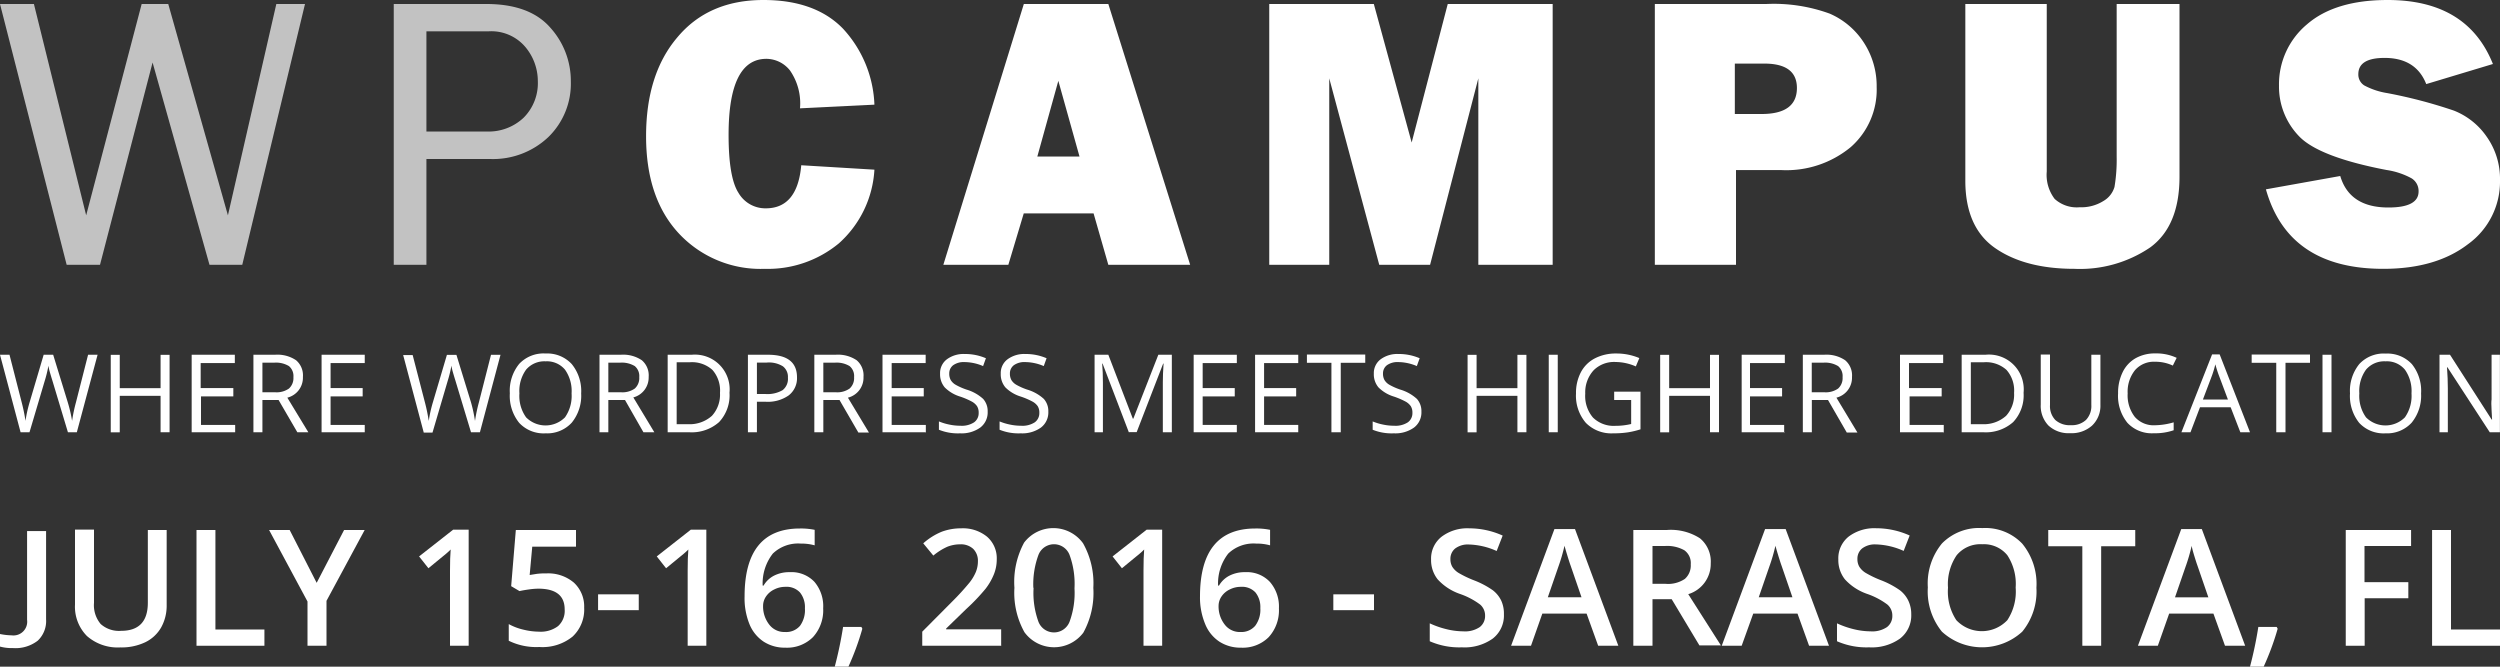 <svg id="Layer_1" data-name="Layer 1" xmlns="http://www.w3.org/2000/svg" viewBox="0 0 300 80"><rect x="0" y="0" width="300" height="80" fill="#333333" stroke="none"/><defs><style>.cls-1,.cls-2{fill:#fff;}.cls-1{opacity:0.7;}</style></defs><title>wpcampus-logo-tagline-info</title><path class="cls-1" d="M36.6,0.48l-7.53,31.3H25.14L18.31,7.5,12,31.78h-4L0,0.48H4.07l6.27,25.36L17,0.48h3.19l7.16,25.36L33.16,0.48H36.6Z"/><path class="cls-1" d="M51.17,31.78H47.25V0.48h11.1q5.2,0,7.68,2.83A9.53,9.53,0,0,1,68.5,9.77a8.94,8.94,0,0,1-2.69,6.67,9.65,9.65,0,0,1-7,2.64H51.17v12.7Zm0-16h7.2a6.11,6.11,0,0,0,4.47-1.66,5.87,5.87,0,0,0,1.7-4.39A6.38,6.38,0,0,0,63,5.59a5.35,5.35,0,0,0-4.38-1.83H51.17V15.82Z"/><path class="cls-2" d="M96.15,19.83l8.78,0.53a12.82,12.82,0,0,1-4.25,8.83,13.36,13.36,0,0,1-8.93,3.07A13.39,13.39,0,0,1,81.45,28q-3.92-4.22-3.92-11.65T81.25,4.52Q85,0,91.61,0q6.21,0,9.55,3.44a14.19,14.19,0,0,1,3.77,9.12L96,13a6.91,6.91,0,0,0-1.2-4.54,3.64,3.64,0,0,0-2.83-1.4q-4.54,0-4.54,9.12,0,5.11,1.18,6.95A3.73,3.73,0,0,0,91.89,25Q95.69,25,96.15,19.83Z"/><path class="cls-2" d="M133,31.78l-1.77-6.17h-8.38L121,31.78h-7.8l9.66-31.3H133l9.82,31.3H133Zm-8.52-13h5.06L127,9.7Z"/><path class="cls-2" d="M186.32,0.48v31.3H177.4V9.4l-5.79,22.38h-6.1l-6-22.38V31.78h-7.2V0.48h12.55l4.54,16.62,4.33-16.62h12.6Z"/><path class="cls-2" d="M208.32,20.4V31.78h-9.74V0.48h13.37a19.61,19.61,0,0,1,7.6,1.15,9.24,9.24,0,0,1,4.13,3.51,9.56,9.56,0,0,1,1.52,5.3,9.17,9.17,0,0,1-3.12,7.22,12.12,12.12,0,0,1-8.32,2.75h-5.43Zm-0.14-6.72h3.21q4.24,0,4.24-3.12,0-2.93-3.92-2.93h-3.53v6.05Z"/><path class="cls-2" d="M261.54,0.48V21.21q0,5.89-3.5,8.47a15,15,0,0,1-9.11,2.58q-5.92,0-9.5-2.48t-3.59-8.07V0.48h9.77V20.59a4.74,4.74,0,0,0,.95,3.28,3.94,3.94,0,0,0,3,1,5,5,0,0,0,2.85-.75,2.88,2.88,0,0,0,1.33-1.69A19.74,19.74,0,0,0,254,18.8V0.48h7.57Z"/><path class="cls-2" d="M271.91,22.72l8.92-1.6q1.12,3.78,5.78,3.78,3.62,0,3.62-1.93a1.79,1.79,0,0,0-.84-1.57,9,9,0,0,0-3-1q-8.23-1.58-10.57-4.12a8.56,8.56,0,0,1-2.34-6,9.37,9.37,0,0,1,3.36-7.36Q280.21,0,286.52,0q9.56,0,12.63,7.68l-8,2.41q-1.24-3.14-5-3.14Q283,6.95,283,8.9a1.54,1.54,0,0,0,.71,1.35,8.69,8.69,0,0,0,2.75.92,58.19,58.19,0,0,1,8,2.1,8.6,8.6,0,0,1,3.94,3.13A8.74,8.74,0,0,1,300,21.61a9.25,9.25,0,0,1-3.85,7.7Q292.3,32.26,286,32.26,274.6,32.26,271.91,22.72Z"/><path class="cls-2" d="M9.22,51.87H8.15L6.28,45.65q-0.13-.41-0.3-1a6,6,0,0,1-.17-0.76,14.49,14.49,0,0,1-.45,1.84L3.54,51.87H2.47L0,42.57H1.14l1.47,5.74a21.37,21.37,0,0,1,.45,2.19,15.78,15.78,0,0,1,.51-2.28l1.67-5.65H6.38l1.75,5.7a17.35,17.35,0,0,1,.52,2.23,19,19,0,0,1,.46-2.2l1.46-5.73h1.14Z"/><path class="cls-2" d="M20.35,51.87H19.27V47.5h-4.9v4.38H13.29v-9.3h1.08v4h4.9v-4h1.08v9.3Z"/><path class="cls-2" d="M28.22,51.87H23v-9.3h5.18v1h-4.1v3H28v1H24.12v3.42h4.1v1Z"/><path class="cls-2" d="M31.49,48v3.87H30.41v-9.3H33a4,4,0,0,1,2.53.66,2.38,2.38,0,0,1,.82,2,2.47,2.47,0,0,1-1.87,2.49L37,51.87H35.68L33.43,48H31.49Zm0-.93H33a2.56,2.56,0,0,0,1.68-.45,1.69,1.69,0,0,0,.53-1.36,1.55,1.55,0,0,0-.54-1.33,3,3,0,0,0-1.75-.41H31.49v3.56Z"/><path class="cls-2" d="M43.77,51.87H38.59v-9.3h5.18v1h-4.1v3h3.85v1H39.67v3.42h4.1v1Z"/><path class="cls-2" d="M57.59,51.87H56.52l-1.88-6.23q-0.13-.41-0.3-1a6,6,0,0,1-.17-0.76,14.49,14.49,0,0,1-.45,1.84l-1.82,6.19H50.85l-2.47-9.3h1.14L51,48.32a21.37,21.37,0,0,1,.45,2.19,15.78,15.78,0,0,1,.51-2.28l1.67-5.65h1.14l1.75,5.7A17.35,17.35,0,0,1,57,50.51a19,19,0,0,1,.46-2.2l1.46-5.73h1.14Z"/><path class="cls-2" d="M69.74,47.21a5.12,5.12,0,0,1-1.13,3.51A4,4,0,0,1,65.47,52a4,4,0,0,1-3.17-1.26,5.16,5.16,0,0,1-1.12-3.55,5.1,5.1,0,0,1,1.12-3.52,4,4,0,0,1,3.18-1.25,4,4,0,0,1,3.13,1.27A5.11,5.11,0,0,1,69.74,47.21Zm-7.41,0a4.41,4.41,0,0,0,.8,2.87,3.29,3.29,0,0,0,4.67,0,4.48,4.48,0,0,0,.79-2.87,4.44,4.44,0,0,0-.79-2.85,2.82,2.82,0,0,0-2.32-1,2.87,2.87,0,0,0-2.35,1A4.37,4.37,0,0,0,62.33,47.21Z"/><path class="cls-2" d="M73,48v3.87H71.94v-9.3h2.55a4,4,0,0,1,2.53.66,2.38,2.38,0,0,1,.82,2A2.47,2.47,0,0,1,76,47.69l2.52,4.18H77.21L75,48H73Zm0-.93H74.5a2.56,2.56,0,0,0,1.68-.45,1.69,1.69,0,0,0,.53-1.36,1.55,1.55,0,0,0-.54-1.33,3,3,0,0,0-1.75-.41H73v3.56Z"/><path class="cls-2" d="M87.54,47.13a4.69,4.69,0,0,1-1.25,3.52,4.94,4.94,0,0,1-3.6,1.22H80.12v-9.3H83A4.17,4.17,0,0,1,87.54,47.13Zm-1.14,0a3.74,3.74,0,0,0-.91-2.74,3.66,3.66,0,0,0-2.71-.92H81.2v7.43h1.32a4,4,0,0,0,2.91-1A3.76,3.76,0,0,0,86.4,47.17Z"/><path class="cls-2" d="M95.64,45.28a2.6,2.6,0,0,1-1,2.17,4.37,4.37,0,0,1-2.76.76H90.83v3.66H89.75v-9.3h2.41Q95.64,42.57,95.64,45.28Zm-4.81,2h1a3.62,3.62,0,0,0,2.08-.46,1.71,1.71,0,0,0,.64-1.49,1.6,1.6,0,0,0-.6-1.37A3.16,3.16,0,0,0,92,43.51H90.83v3.78Z"/><path class="cls-2" d="M98.8,48v3.87H97.72v-9.3h2.55a4,4,0,0,1,2.53.66,2.38,2.38,0,0,1,.82,2,2.47,2.47,0,0,1-1.87,2.49l2.52,4.18H103L100.74,48H98.8Zm0-.93h1.48a2.56,2.56,0,0,0,1.68-.45,1.69,1.69,0,0,0,.53-1.36,1.55,1.55,0,0,0-.54-1.33,3,3,0,0,0-1.75-.41H98.8v3.56Z"/><path class="cls-2" d="M111.08,51.87H105.9v-9.3h5.18v1H107v3h3.85v1H107v3.42h4.1v1Z"/><path class="cls-2" d="M118.52,49.4a2.28,2.28,0,0,1-.89,1.91,3.86,3.86,0,0,1-2.42.69,6.05,6.05,0,0,1-2.54-.43v-1a6.68,6.68,0,0,0,1.25.38,6.56,6.56,0,0,0,1.34.14,2.7,2.7,0,0,0,1.63-.41,1.35,1.35,0,0,0,.55-1.14,1.47,1.47,0,0,0-.19-0.79,1.8,1.8,0,0,0-.65-0.57,9.06,9.06,0,0,0-1.38-.59,4.42,4.42,0,0,1-1.85-1.1,2.43,2.43,0,0,1-.56-1.66,2.06,2.06,0,0,1,.81-1.71,3.36,3.36,0,0,1,2.14-.64,6.3,6.3,0,0,1,2.55.51l-0.34.94a5.77,5.77,0,0,0-2.24-.48,2.17,2.17,0,0,0-1.34.37,1.22,1.22,0,0,0-.48,1,1.57,1.57,0,0,0,.18.79,1.67,1.67,0,0,0,.6.57,7.45,7.45,0,0,0,1.29.57,5.12,5.12,0,0,1,2,1.12A2.2,2.2,0,0,1,118.52,49.4Z"/><path class="cls-2" d="M125.8,49.4a2.28,2.28,0,0,1-.89,1.91,3.86,3.86,0,0,1-2.42.69,6.05,6.05,0,0,1-2.54-.43v-1a6.68,6.68,0,0,0,1.25.38,6.56,6.56,0,0,0,1.34.14,2.7,2.7,0,0,0,1.63-.41,1.35,1.35,0,0,0,.55-1.14,1.47,1.47,0,0,0-.19-0.79,1.8,1.8,0,0,0-.65-0.57,9.06,9.06,0,0,0-1.38-.59,4.42,4.42,0,0,1-1.85-1.1,2.43,2.43,0,0,1-.56-1.66,2.06,2.06,0,0,1,.81-1.71,3.36,3.36,0,0,1,2.14-.64,6.3,6.3,0,0,1,2.55.51l-0.34.94a5.77,5.77,0,0,0-2.24-.48,2.17,2.17,0,0,0-1.34.37,1.22,1.22,0,0,0-.48,1,1.57,1.57,0,0,0,.18.79,1.67,1.67,0,0,0,.6.57,7.45,7.45,0,0,0,1.29.57,5.12,5.12,0,0,1,2,1.12A2.2,2.2,0,0,1,125.8,49.4Z"/><path class="cls-2" d="M135.46,51.87l-3.15-8.24h-0.05q0.09,1,.09,2.33v5.91h-1v-9.3H133l2.94,7.67H136l3-7.67h1.62v9.3h-1.08v-6q0-1,.09-2.24h-0.05l-3.18,8.23h-0.87Z"/><path class="cls-2" d="M148.42,51.87h-5.18v-9.3h5.18v1h-4.1v3h3.85v1h-3.85v3.42h4.1v1Z"/><path class="cls-2" d="M155.79,51.87h-5.18v-9.3h5.18v1h-4.1v3h3.85v1h-3.85v3.42h4.1v1Z"/><path class="cls-2" d="M160.85,51.87h-1.08V43.54h-2.94v-1h7v1h-2.94v8.34Z"/><path class="cls-2" d="M170.57,49.4a2.28,2.28,0,0,1-.89,1.91,3.86,3.86,0,0,1-2.42.69,6.05,6.05,0,0,1-2.54-.43v-1a6.68,6.68,0,0,0,1.25.38,6.56,6.56,0,0,0,1.34.14,2.7,2.7,0,0,0,1.63-.41,1.35,1.35,0,0,0,.55-1.14,1.47,1.47,0,0,0-.19-0.79,1.8,1.8,0,0,0-.65-0.57,9.06,9.06,0,0,0-1.38-.59,4.42,4.42,0,0,1-1.85-1.1,2.43,2.43,0,0,1-.56-1.66,2.06,2.06,0,0,1,.81-1.71,3.36,3.36,0,0,1,2.14-.64,6.3,6.3,0,0,1,2.55.51l-0.34.94a5.77,5.77,0,0,0-2.24-.48,2.17,2.17,0,0,0-1.34.37,1.22,1.22,0,0,0-.48,1,1.57,1.57,0,0,0,.18.79,1.67,1.67,0,0,0,.6.57,7.45,7.45,0,0,0,1.29.57,5.12,5.12,0,0,1,2,1.12A2.2,2.2,0,0,1,170.57,49.4Z"/><path class="cls-2" d="M183.17,51.87h-1.08V47.5h-4.9v4.38h-1.08v-9.3h1.08v4h4.9v-4h1.08v9.3Z"/><path class="cls-2" d="M185.85,51.87v-9.3h1.08v9.3h-1.08Z"/><path class="cls-2" d="M193.7,47h3.16v4.52a10.16,10.16,0,0,1-1.5.36,11.44,11.44,0,0,1-1.77.12,4.29,4.29,0,0,1-3.29-1.26,5,5,0,0,1-1.18-3.52,5.32,5.32,0,0,1,.58-2.54A3.94,3.94,0,0,1,191.39,43a5.43,5.43,0,0,1,2.56-.58,7,7,0,0,1,2.77.55l-0.42,1a6.19,6.19,0,0,0-2.42-.53,3.47,3.47,0,0,0-2.65,1,3.92,3.92,0,0,0-1,2.8,4,4,0,0,0,.92,2.86,3.54,3.54,0,0,0,2.7,1,8,8,0,0,0,1.89-.22V48H193.7V47Z"/><path class="cls-2" d="M206.28,51.87H205.2V47.5h-4.9v4.38h-1.08v-9.3h1.08v4h4.9v-4h1.08v9.3Z"/><path class="cls-2" d="M214.15,51.87H209v-9.3h5.18v1H210v3h3.85v1H210v3.42h4.1v1Z"/><path class="cls-2" d="M217.42,48v3.87h-1.08v-9.3h2.55a4,4,0,0,1,2.53.66,2.38,2.38,0,0,1,.82,2,2.47,2.47,0,0,1-1.87,2.49l2.52,4.18h-1.28L219.36,48h-1.94Zm0-.93h1.48a2.56,2.56,0,0,0,1.68-.45,1.69,1.69,0,0,0,.53-1.36,1.55,1.55,0,0,0-.54-1.33,3,3,0,0,0-1.75-.41h-1.41v3.56Z"/><path class="cls-2" d="M233.22,51.87H228v-9.3h5.18v1h-4.1v3H233v1h-3.85v3.42h4.1v1Z"/><path class="cls-2" d="M242.83,47.13a4.69,4.69,0,0,1-1.25,3.52,4.94,4.94,0,0,1-3.6,1.22h-2.58v-9.3h2.85A4.17,4.17,0,0,1,242.83,47.13Zm-1.14,0a3.74,3.74,0,0,0-.91-2.74,3.66,3.66,0,0,0-2.71-.92h-1.57v7.43h1.32a4,4,0,0,0,2.91-1A3.76,3.76,0,0,0,241.69,47.17Z"/><path class="cls-2" d="M252.05,42.57v6a3.28,3.28,0,0,1-1,2.5,3.68,3.68,0,0,1-2.64.91,3.52,3.52,0,0,1-2.6-.92,3.4,3.4,0,0,1-.92-2.52v-6H246v6.07a2.39,2.39,0,0,0,.64,1.79,2.57,2.57,0,0,0,1.87.62,2.47,2.47,0,0,0,1.81-.63,2.41,2.41,0,0,0,.64-1.8V42.57h1.08Z"/><path class="cls-2" d="M258.63,43.41a3,3,0,0,0-2.42,1,4.12,4.12,0,0,0-.89,2.8,4.2,4.2,0,0,0,.86,2.82,3,3,0,0,0,2.44,1,8.33,8.33,0,0,0,2.22-.35v0.95a6.84,6.84,0,0,1-2.38.36,4,4,0,0,1-3.17-1.25,5.13,5.13,0,0,1-1.12-3.54,5.59,5.59,0,0,1,.54-2.52A3.86,3.86,0,0,1,256.25,43a4.7,4.7,0,0,1,2.39-.59,5.76,5.76,0,0,1,2.56.53l-0.46.93A4.93,4.93,0,0,0,258.63,43.41Z"/><path class="cls-2" d="M268.84,51.87l-1.16-3H264l-1.14,3h-1.09l3.68-9.34h0.91L270,51.87h-1.12Zm-1.49-3.93-1.08-2.88q-0.21-.55-0.43-1.34a12,12,0,0,1-.4,1.34l-1.09,2.88h3Z"/><path class="cls-2" d="M274.23,51.87h-1.08V43.54H270.2v-1h7v1h-2.94v8.34Z"/><path class="cls-2" d="M278.7,51.87v-9.3h1.08v9.3H278.7Z"/><path class="cls-2" d="M290.53,47.21a5.12,5.12,0,0,1-1.13,3.51A4,4,0,0,1,286.27,52a4,4,0,0,1-3.17-1.26A5.16,5.16,0,0,1,282,47.2a5.1,5.1,0,0,1,1.12-3.52,4,4,0,0,1,3.18-1.25,4,4,0,0,1,3.13,1.27A5.11,5.11,0,0,1,290.53,47.21Zm-7.41,0a4.41,4.41,0,0,0,.8,2.87,3.29,3.29,0,0,0,4.67,0,4.48,4.48,0,0,0,.79-2.87,4.44,4.44,0,0,0-.79-2.85,2.81,2.81,0,0,0-2.32-1,2.87,2.87,0,0,0-2.35,1A4.37,4.37,0,0,0,283.12,47.21Z"/><path class="cls-2" d="M300,51.87h-1.23l-5.08-7.8h-0.05q0.1,1.37.1,2.52v5.28h-1v-9.3H294L299,50.35h0.05q0-.17-0.06-1.1t0-1.33V42.57h1v9.3Z"/><path class="cls-2" d="M1.56,77.77A5.52,5.52,0,0,1,0,77.59V76.08a7.27,7.27,0,0,0,1.39.16,1.65,1.65,0,0,0,1.86-1.86V63.73H5.53V74.31a3.24,3.24,0,0,1-1,2.57A4.36,4.36,0,0,1,1.56,77.77Z"/><path class="cls-2" d="M20,63.6v9a5.34,5.34,0,0,1-.66,2.69,4.4,4.4,0,0,1-1.91,1.78,6.63,6.63,0,0,1-3,.62,5.59,5.59,0,0,1-4-1.37A5,5,0,0,1,9,72.55v-9h2.28v8.79a3.51,3.51,0,0,0,.8,2.54,3.29,3.29,0,0,0,2.45.82q3.21,0,3.21-3.37V63.6H20Z"/><path class="cls-2" d="M23.58,77.49V63.6h2.27V75.54h5.88v1.95H23.58Z"/><path class="cls-2" d="M38,69.94l3.29-6.34h2.47L39.18,72.1v5.39H36.9V72.18L32.29,63.6h2.47Z"/><path class="cls-2" d="M56.28,77.49H54v-9q0-1.61.08-2.55-0.22.23-.54,0.5l-2.13,1.75-1.12-1.42,4.09-3.21h1.86V77.49Z"/><path class="cls-2" d="M65.54,68.81a4.76,4.76,0,0,1,3.33,1.11,3.89,3.89,0,0,1,1.23,3,4.43,4.43,0,0,1-1.39,3.47,5.72,5.72,0,0,1-4,1.25,7.48,7.48,0,0,1-3.66-.75v-2a6.71,6.71,0,0,0,1.77.67,8,8,0,0,0,1.85.24,3.45,3.45,0,0,0,2.3-.67,2.46,2.46,0,0,0,.79-2q0-2.49-3.17-2.49a8.39,8.39,0,0,0-1.1.09q-0.66.09-1.15,0.2l-1-.59L61.9,63.6h7.22v2H63.87L63.56,69l0.81-.13A7.67,7.67,0,0,1,65.54,68.81Z"/><path class="cls-2" d="M71.77,73.22v-1.9h4.88v1.9H71.77Z"/><path class="cls-2" d="M84.76,77.49H82.52v-9q0-1.61.08-2.55-0.22.23-.54,0.5l-2.13,1.75-1.12-1.42,4.09-3.21h1.86V77.49Z"/><path class="cls-2" d="M89.35,71.57q0-8.15,6.64-8.15a8.24,8.24,0,0,1,1.77.16v1.86a6,6,0,0,0-1.67-.21,4.38,4.38,0,0,0-3.35,1.2,5.81,5.81,0,0,0-1.22,3.84h0.11a3.06,3.06,0,0,1,1.25-1.19,4,4,0,0,1,1.9-.42,3.78,3.78,0,0,1,2.95,1.16A4.5,4.5,0,0,1,98.78,73a4.77,4.77,0,0,1-1.22,3.45,4.4,4.4,0,0,1-3.33,1.27A4.65,4.65,0,0,1,91.64,77a4.58,4.58,0,0,1-1.7-2.09A8.29,8.29,0,0,1,89.35,71.57Zm4.85,4.27A2.18,2.18,0,0,0,96,75.1,3.21,3.21,0,0,0,96.59,73,2.8,2.8,0,0,0,96,71.1a2.18,2.18,0,0,0-1.75-.68,2.9,2.9,0,0,0-1.33.31,2.45,2.45,0,0,0-1,.85,2,2,0,0,0-.35,1.1,3.52,3.52,0,0,0,.73,2.26A2.27,2.27,0,0,0,94.19,75.84Z"/><path class="cls-2" d="M103.48,75.45A31.94,31.94,0,0,1,101.81,80h-1.64a46.77,46.77,0,0,0,1-4.77h2.2Z"/><path class="cls-2" d="M120.09,77.49h-9.42V75.8l3.58-3.6a30.35,30.35,0,0,0,2.1-2.3,5.49,5.49,0,0,0,.76-1.28,3.45,3.45,0,0,0,.24-1.28,2,2,0,0,0-.57-1.48,2.17,2.17,0,0,0-1.56-.54,4.17,4.17,0,0,0-1.54.29A7.23,7.23,0,0,0,112,66.67l-1.21-1.47A7.79,7.79,0,0,1,113,63.81a6.59,6.59,0,0,1,2.33-.41,4.58,4.58,0,0,1,3.11,1,3.42,3.42,0,0,1,1.17,2.72,4.78,4.78,0,0,1-.34,1.79,7.28,7.28,0,0,1-1,1.74,23.78,23.78,0,0,1-2.32,2.43l-2.41,2.34v0.1h6.6v2Z"/><path class="cls-2" d="M131.2,70.54A9.88,9.88,0,0,1,130,75.92a4.4,4.4,0,0,1-7.07-.06,9.71,9.71,0,0,1-1.2-5.32,9.94,9.94,0,0,1,1.16-5.42,4.4,4.4,0,0,1,7.08.08A9.78,9.78,0,0,1,131.2,70.54Zm-7.17,0a10.11,10.11,0,0,0,.58,4.06,2,2,0,0,0,3.74,0,10,10,0,0,0,.59-4,10.08,10.08,0,0,0-.59-4,2,2,0,0,0-3.74,0A10.19,10.19,0,0,0,124,70.54Z"/><path class="cls-2" d="M139.45,77.49h-2.23v-9q0-1.61.08-2.55-0.22.23-.54,0.5l-2.13,1.75-1.12-1.42,4.09-3.21h1.86V77.49Z"/><path class="cls-2" d="M144,71.57q0-8.15,6.64-8.15a8.24,8.24,0,0,1,1.77.16v1.86a6,6,0,0,0-1.67-.21,4.38,4.38,0,0,0-3.35,1.2,5.81,5.81,0,0,0-1.22,3.84h0.11a3.06,3.06,0,0,1,1.25-1.19,4,4,0,0,1,1.9-.42,3.78,3.78,0,0,1,2.95,1.16A4.5,4.5,0,0,1,153.47,73a4.77,4.77,0,0,1-1.22,3.45,4.4,4.4,0,0,1-3.33,1.27,4.65,4.65,0,0,1-2.59-.72,4.58,4.58,0,0,1-1.7-2.09A8.29,8.29,0,0,1,144,71.57Zm4.85,4.27a2.18,2.18,0,0,0,1.77-.74,3.21,3.21,0,0,0,.62-2.12,2.8,2.8,0,0,0-.58-1.88,2.18,2.18,0,0,0-1.75-.68,2.9,2.9,0,0,0-1.33.31,2.45,2.45,0,0,0-1,.85,2,2,0,0,0-.35,1.1,3.52,3.52,0,0,0,.73,2.26A2.27,2.27,0,0,0,148.88,75.84Z"/><path class="cls-2" d="M160,73.22v-1.9h4.88v1.9H160Z"/><path class="cls-2" d="M180.47,73.72a3.5,3.5,0,0,1-1.34,2.91,5.83,5.83,0,0,1-3.7,1.05,8.82,8.82,0,0,1-3.86-.73V74.8a10.5,10.5,0,0,0,2,.7,8.57,8.57,0,0,0,2,.26,3.17,3.17,0,0,0,2-.51,1.67,1.67,0,0,0,.64-1.38,1.73,1.73,0,0,0-.59-1.32,8.87,8.87,0,0,0-2.43-1.28,6.44,6.44,0,0,1-2.68-1.76,3.72,3.72,0,0,1-.78-2.38A3.33,3.33,0,0,1,173,64.4a5.12,5.12,0,0,1,3.32-1,9.74,9.74,0,0,1,4,.87l-0.72,1.85a8.68,8.68,0,0,0-3.31-.78,2.54,2.54,0,0,0-1.67.48,1.58,1.58,0,0,0-.57,1.27,1.79,1.79,0,0,0,.23.93,2.33,2.33,0,0,0,.75.73,12.7,12.7,0,0,0,1.88.9,10.3,10.3,0,0,1,2.24,1.19,3.49,3.49,0,0,1,1,1.24A3.74,3.74,0,0,1,180.47,73.72Z"/><path class="cls-2" d="M191.78,77.49l-1.39-3.86h-5.31l-1.36,3.86h-2.39l5.2-14H189l5.2,14h-2.41Zm-2-5.82-1.3-3.78q-0.14-.38-0.39-1.2t-0.35-1.2a21.3,21.3,0,0,1-.75,2.56l-1.25,3.62h4Z"/><path class="cls-2" d="M198.3,71.94v5.55H196V63.6H200a6.45,6.45,0,0,1,4,1,3.62,3.62,0,0,1,1.29,3,3.8,3.8,0,0,1-2.7,3.7l3.92,6.15h-2.58l-3.33-5.55H198.3Zm0-1.88h1.58a3.6,3.6,0,0,0,2.3-.59,2.14,2.14,0,0,0,.71-1.75,1.88,1.88,0,0,0-.77-1.69,4.22,4.22,0,0,0-2.32-.51h-1.5v4.54Z"/><path class="cls-2" d="M217.09,77.49l-1.39-3.86h-5.31L209,77.49h-2.39l5.2-14h2.47l5.2,14h-2.41Zm-2-5.82-1.3-3.78q-0.14-.38-0.39-1.2t-0.35-1.2a21.3,21.3,0,0,1-.75,2.56l-1.25,3.62h4Z"/><path class="cls-2" d="M229.35,73.72A3.5,3.5,0,0,1,228,76.63a5.83,5.83,0,0,1-3.7,1.05,8.82,8.82,0,0,1-3.86-.73V74.8a10.5,10.5,0,0,0,2,.7,8.57,8.57,0,0,0,2,.26,3.17,3.17,0,0,0,2-.51,1.67,1.67,0,0,0,.64-1.38,1.73,1.73,0,0,0-.59-1.32,8.87,8.87,0,0,0-2.43-1.28,6.44,6.44,0,0,1-2.68-1.76,3.72,3.72,0,0,1-.78-2.38,3.33,3.33,0,0,1,1.24-2.74,5.12,5.12,0,0,1,3.32-1,9.74,9.74,0,0,1,4,.87l-0.72,1.85a8.68,8.68,0,0,0-3.31-.78,2.54,2.54,0,0,0-1.67.48,1.58,1.58,0,0,0-.57,1.27,1.79,1.79,0,0,0,.23.93,2.33,2.33,0,0,0,.75.73,12.7,12.7,0,0,0,1.88.9A10.3,10.3,0,0,1,228,70.84a3.49,3.49,0,0,1,1,1.24A3.74,3.74,0,0,1,229.35,73.72Z"/><path class="cls-2" d="M244.37,70.53a7.6,7.6,0,0,1-1.7,5.27,7.13,7.13,0,0,1-9.64,0,7.65,7.65,0,0,1-1.69-5.31,7.53,7.53,0,0,1,1.7-5.28,6.25,6.25,0,0,1,4.84-1.84,6.12,6.12,0,0,1,4.79,1.87A7.59,7.59,0,0,1,244.37,70.53Zm-10.61,0a6.23,6.23,0,0,0,1,3.89,4.21,4.21,0,0,0,6.12,0,6.24,6.24,0,0,0,1-3.91,6.26,6.26,0,0,0-1-3.88,3.61,3.61,0,0,0-3-1.32,3.69,3.69,0,0,0-3.08,1.32A6.17,6.17,0,0,0,233.76,70.53Z"/><path class="cls-2" d="M252.15,77.49h-2.27V65.55h-4.09V63.6h10.44v1.95h-4.09V77.49Z"/><path class="cls-2" d="M267,77.49l-1.39-3.86h-5.31l-1.36,3.86h-2.39l5.2-14h2.47l5.2,14H267Zm-2-5.82-1.3-3.78q-0.14-.38-0.39-1.2T263,65.5a21.3,21.3,0,0,1-.75,2.56L261,71.68h4Z"/><path class="cls-2" d="M273.32,75.45A31.94,31.94,0,0,1,271.64,80H270a46.77,46.77,0,0,0,1-4.77h2.2Z"/><path class="cls-2" d="M283.74,77.49h-2.25V63.6h7.84v1.92h-5.59v4.34H289v1.93h-5.24v5.7Z"/><path class="cls-2" d="M291.85,77.49V63.6h2.27V75.54H300v1.95h-8.15Z"/></svg>